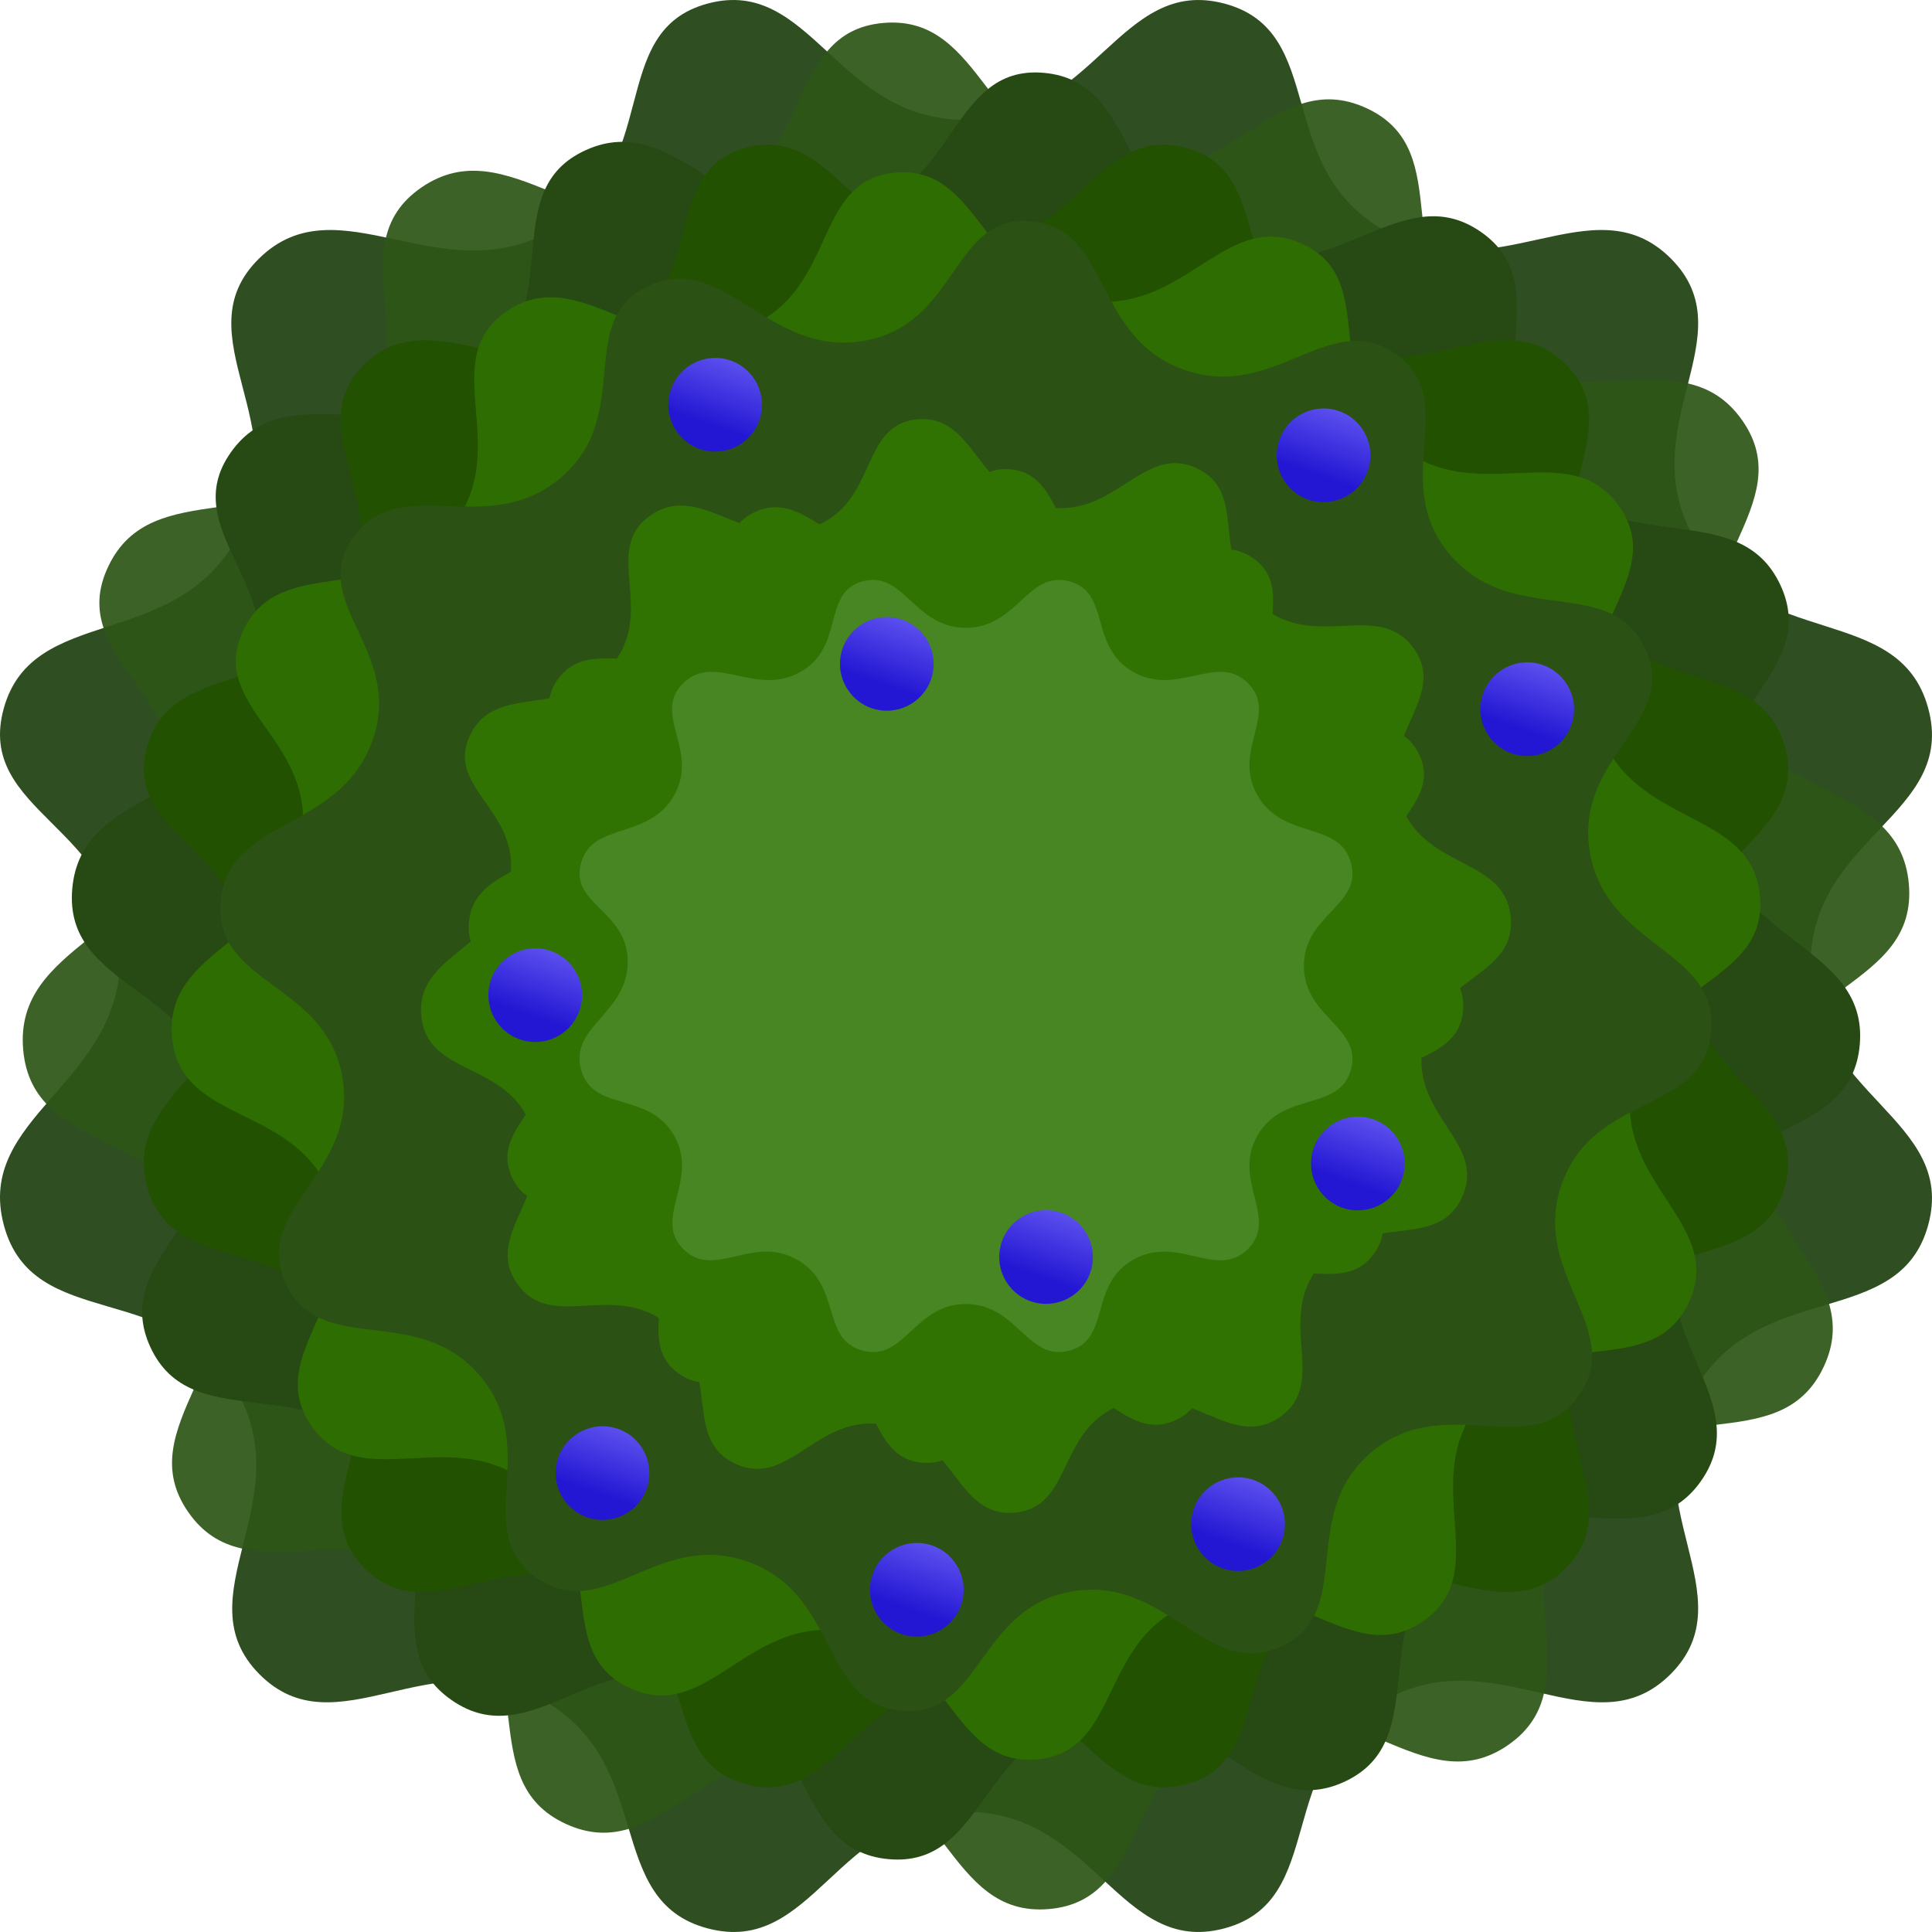 <?xml version="1.0" encoding="UTF-8" standalone="no"?>
<svg
   xml:space="preserve"
   width="165"
   height="165"
   version="1.1"
   id="svg22"
   sodipodi:docname="blueberry_bush.svg"
   inkscape:version="1.4 (86a8ad7, 2024-10-11)"
   xmlns:inkscape="http://www.inkscape.org/namespaces/inkscape"
   xmlns:sodipodi="http://sodipodi.sourceforge.net/DTD/sodipodi-0.dtd"
   xmlns:xlink="http://www.w3.org/1999/xlink"
   xmlns="http://www.w3.org/2000/svg"
   xmlns:svg="http://www.w3.org/2000/svg"><sodipodi:namedview
     id="namedview22"
     pagecolor="#ffffff"
     bordercolor="#000000"
     borderopacity="0.25"
     inkscape:showpageshadow="2"
     inkscape:pageopacity="0.0"
     inkscape:pagecheckerboard="0"
     inkscape:deskcolor="#d1d1d1"
     inkscape:zoom="3.3126881"
     inkscape:cx="170.85822"
     inkscape:cy="61.128604"
     inkscape:window-width="1920"
     inkscape:window-height="991"
     inkscape:window-x="-9"
     inkscape:window-y="-9"
     inkscape:window-maximized="1"
     inkscape:current-layer="g9" /><defs
     id="defs2"><linearGradient
       id="a"><stop
         offset=".278"
         style="stop-color:#2317d3;stop-opacity:1"
         id="stop1" /><stop
         offset="1"
         style="stop-color:#5b4fee;stop-opacity:1"
         id="stop2" /></linearGradient><linearGradient
       xlink:href="#a"
       id="b"
       x1="-32.133"
       x2="-24.133"
       y1="26.168"
       y2="26.168"
       gradientTransform="translate(30.615,66.408)"
       gradientUnits="userSpaceOnUse" /><linearGradient
       xlink:href="#a"
       id="c"
       x1="-32.133"
       x2="-24.133"
       y1="26.168"
       y2="26.168"
       gradientTransform="translate(-17.142,61.857)"
       gradientUnits="userSpaceOnUse" /><linearGradient
       xlink:href="#a"
       id="d"
       x1="-32.133"
       x2="-24.133"
       y1="26.168"
       y2="26.168"
       gradientTransform="translate(-35.434,84.952)"
       gradientUnits="userSpaceOnUse" /><linearGradient
       xlink:href="#a"
       id="e"
       x1="-32.133"
       x2="-24.133"
       y1="26.168"
       y2="26.168"
       gradientTransform="translate(-53.9,132.951)"
       gradientUnits="userSpaceOnUse" /><linearGradient
       xlink:href="#a"
       id="f"
       x1="-32.133"
       x2="-24.133"
       y1="26.168"
       y2="26.168"
       gradientTransform="translate(-33.9,28.435)"
       gradientUnits="userSpaceOnUse" /><linearGradient
       xlink:href="#a"
       id="g"
       x1="-32.133"
       x2="-24.133"
       y1="26.168"
       y2="26.168"
       gradientTransform="translate(-60.268,70.757)"
       gradientUnits="userSpaceOnUse" /><linearGradient
       xlink:href="#a"
       id="h"
       x1="-32.133"
       x2="-24.133"
       y1="26.168"
       y2="26.168"
       gradientTransform="translate(14.879,115.218)"
       gradientUnits="userSpaceOnUse" /><linearGradient
       xlink:href="#a"
       id="i"
       x1="-32.133"
       x2="-24.133"
       y1="26.168"
       y2="26.168"
       gradientTransform="translate(7.606,24.991)"
       gradientUnits="userSpaceOnUse" /><linearGradient
       xlink:href="#a"
       id="j"
       x1="-32.133"
       x2="-24.133"
       y1="26.168"
       y2="26.168"
       gradientTransform="translate(-79.63,49.08)"
       gradientUnits="userSpaceOnUse" /><linearGradient
       xlink:href="#a"
       id="k"
       x1="-32.133"
       x2="-24.133"
       y1="26.168"
       y2="26.168"
       gradientTransform="translate(-29.494,114.4)"
       gradientUnits="userSpaceOnUse" /><linearGradient
       xlink:href="#a"
       id="l"
       x1="-32.133"
       x2="-24.133"
       y1="26.168"
       y2="26.168"
       gradientTransform="translate(-7.607,84.468)"
       gradientUnits="userSpaceOnUse" /><linearGradient
       xlink:href="#a"
       id="m"
       x1="-32.133"
       x2="-24.133"
       y1="26.168"
       y2="26.168"
       gradientTransform="translate(-72.53,90.026)"
       gradientUnits="userSpaceOnUse" /><linearGradient
       inkscape:collect="always"
       xlink:href="#a"
       id="linearGradient22"
       gradientUnits="userSpaceOnUse"
       gradientTransform="translate(-37.344,44.725)"
       x1="-32.133"
       y1="26.168"
       x2="-24.133"
       y2="26.168" /><linearGradient
       inkscape:collect="always"
       xlink:href="#a"
       id="linearGradient23"
       gradientUnits="userSpaceOnUse"
       gradientTransform="translate(-28.068,115.833)"
       x1="-32.133"
       y1="26.168"
       x2="-24.133"
       y2="26.168" /><linearGradient
       inkscape:collect="always"
       xlink:href="#a"
       id="linearGradient24"
       gradientUnits="userSpaceOnUse"
       gradientTransform="translate(13.329,116.878)"
       x1="-32.133"
       y1="26.168"
       x2="-24.133"
       y2="26.168" /><linearGradient
       inkscape:collect="always"
       xlink:href="#a"
       id="linearGradient25"
       gradientUnits="userSpaceOnUse"
       gradientTransform="translate(-74.068,63.446)"
       x1="-32.133"
       y1="26.168"
       x2="-24.133"
       y2="26.168" /><linearGradient
       inkscape:collect="always"
       xlink:href="#a"
       id="linearGradient26"
       gradientUnits="userSpaceOnUse"
       gradientTransform="translate(-74.751,92.071)"
       x1="-32.133"
       y1="26.168"
       x2="-24.133"
       y2="26.168" /><linearGradient
       inkscape:collect="always"
       xlink:href="#a"
       id="linearGradient27"
       gradientUnits="userSpaceOnUse"
       gradientTransform="translate(-60.521,116.188)"
       x1="-32.133"
       y1="26.168"
       x2="-24.133"
       y2="26.168" /><linearGradient
       inkscape:collect="always"
       xlink:href="#a"
       id="linearGradient28"
       gradientUnits="userSpaceOnUse"
       gradientTransform="translate(15.332,42.838)"
       x1="-32.133"
       y1="26.168"
       x2="-24.133"
       y2="26.168" /><linearGradient
       inkscape:collect="always"
       xlink:href="#a"
       id="linearGradient22-3"
       gradientUnits="userSpaceOnUse"
       gradientTransform="translate(28.167,93.373)"
       x1="-32.133"
       y1="26.168"
       x2="-24.133"
       y2="26.168" /><linearGradient
       inkscape:collect="always"
       xlink:href="#a"
       id="linearGradient22-38"
       gradientUnits="userSpaceOnUse"
       gradientTransform="translate(-0.819,63.904)"
       x1="-32.133"
       y1="26.168"
       x2="-24.133"
       y2="26.168" /><linearGradient
       inkscape:collect="always"
       xlink:href="#a"
       id="linearGradient22-7"
       gradientUnits="userSpaceOnUse"
       gradientTransform="translate(-44.288,93.256)"
       x1="-32.133"
       y1="26.168"
       x2="-24.133"
       y2="26.168" /></defs><path
     d="m 104.546,0.299 c 8.931,2.352 4.102,13.909 13.634,19.349 9.532,5.439 17.859,-4.191 24.495,2.407 6.635,6.598 -3.452,14.378 2.048,23.985 5.5,9.608 17.476,5.334 19.952,14.445 2.475,9.11 -10.049,10.963 -10.049,21.997 0,11.035 12.525,13.08 10.049,22.14 -2.475,9.061 -14.452,4.514 -19.953,14.103 -5.5,9.589 4.587,17.62 -2.048,24.253 -6.636,6.633 -14.963,-3.149 -24.495,2.281 -9.532,5.429 -4.703,17.07 -13.634,19.437 -8.931,2.367 -11.067,-9.969 -22.089,-9.969 -11.023,0 -13.003,12.337 -22.001,9.969 -8.997,-2.367 -4.414,-14.008 -13.99,-19.438 -9.577,-5.43 -17.747,4.353 -24.317,-2.281 -6.569,-6.633 3.496,-14.664 -1.959,-24.253 C 14.733,109.137 2.802,113.9 0.326,104.623 -2.149,95.346 10.286,92.653 10.286,81.619 c 0,-11.034 -12.435,-12.239 -9.96,-21.133 C 2.802,51.591 14.733,55.648 20.189,46.041 c 5.456,-9.607 -4.789,-17.387 1.959,-23.985 6.749,-6.598 15.459,3.032 25.036,-2.407 9.577,-5.439 4.453,-16.996 13.271,-19.349 8.818,-2.353 10.978,9.938 22.001,9.938 11.023,0 13.159,-12.29 22.089,-9.938 M 97.933,25.147 c -6.252,-1.647 -7.747,6.956 -15.463,6.956 -7.716,0 -9.228,-8.604 -15.4,-6.956 -6.173,1.647 -2.586,9.737 -9.29,13.544 -6.704,3.807 -12.801,-2.933 -17.525,1.685 -4.724,4.619 2.447,10.064 -1.372,16.79 -3.819,6.725 -12.171,3.885 -13.904,10.111 -1.732,6.226 6.972,7.069 6.972,14.793 0,7.724 -8.705,9.609 -6.972,16.103 1.733,6.494 10.086,3.16 13.904,9.872 3.819,6.712 -3.227,12.334 1.372,16.977 4.599,4.643 10.317,-2.204 17.021,1.596 6.704,3.801 3.495,11.95 9.794,13.607 6.298,1.657 7.685,-6.979 15.4,-6.979 7.715,0 9.211,8.636 15.463,6.979 6.252,-1.657 2.871,-9.806 9.544,-13.607 6.673,-3.801 12.501,3.047 17.146,-1.596 4.645,-4.644 -2.416,-10.265 1.434,-16.977 3.85,-6.713 12.234,-3.53 13.966,-9.872 1.733,-6.343 -7.034,-7.774 -7.034,-15.498 0,-7.724 8.767,-9.021 7.034,-15.398 -1.733,-6.377 -10.116,-3.386 -13.966,-10.111 -3.85,-6.725 3.211,-12.171 -1.434,-16.79 -4.645,-4.619 -10.474,2.122 -17.146,-1.685 -6.673,-3.807 -3.292,-11.897 -9.544,-13.544"
     style="fill:#2f4e22;fill-opacity:1;fill-rule:nonzero;stroke:none;stroke-width:0;stroke-linecap:butt;stroke-linejoin:miter;stroke-miterlimit:4;stroke-dasharray:none;stroke-dashoffset:0"
     vector-effect="non-scaling-stroke"
     id="path1" /><path
     d="m 116.694,9.233 c -7.968,-3.674 -11.994,7.471 -22.308,5.654 -10.311,-1.819 -10.305,-13.675 -18.942,-12.927 -8.639,0.748 -5.751,12.404 -15.609,15.913 -9.858,3.509 -16.416,-6.939 -23.819,-1.879 -7.403,5.06 0.9,14.029 -5.79,22.117 -6.69,8.087 -17.182,2.325 -20.966,10.239 -3.784,7.913 7.654,11.09 5.832,21.415 -1.819,10.322 -13.9,10.791 -13.112,19.879 0.788,9.088 12.734,6.6 16.256,16.471 3.522,9.871 -7.22,15.723 -2.167,23.012 5.051,7.291 14.309,-0.515 22.374,6.147 8.063,6.659 1.855,16.795 9.88,20.493 8.03,3.698 11.917,-7.517 22.229,-5.698 10.311,1.817 10.274,13.713 19.021,12.971 8.747,-0.741 6.149,-12.43 15.963,-15.937 9.812,-3.507 15.99,7.018 23.294,1.907 7.304,-5.111 -0.812,-14.289 5.918,-22.352 6.725,-8.065 17.182,-1.835 20.992,-9.904 3.81,-8.07 -7.57,-12.047 -5.751,-22.372 1.822,-10.322 13.845,-9.988 13.031,-18.92 -0.814,-8.932 -12.723,-6.91 -16.282,-16.808 -3.562,-9.896 7.159,-15.51 2.039,-22.777 -5.119,-7.267 -14.498,0.367 -22.519,-6.292 -8.021,-6.662 -1.597,-16.676 -9.563,-20.352"
     style="opacity:0.925;fill:#2e5617;fill-opacity:1;fill-rule:nonzero;stroke:none;stroke-width:0;stroke-linecap:butt;stroke-linejoin:miter;stroke-miterlimit:4;stroke-dasharray:none;stroke-dashoffset:0"
     vector-effect="non-scaling-stroke"
     id="path2" /><g
     style="fill:#2e5617;fill-opacity:1;stroke:none"
     id="g3"
     transform="translate(9.0473275e-5,-1.3630265e-4)"><path
       d="m 53.458,-199.114 c -21.656,-5.699 -26.836,24.074 -53.564,24.074 -26.727,0 -31.965,-29.772 -53.347,-24.073 -21.383,5.7 -8.96,33.693 -32.182,46.868 -23.222,13.175 -44.342,-10.15 -60.706,5.832 -16.365,15.983 8.477,34.827 -4.752,58.1 -13.229,23.271 -42.16,13.443 -48.164,34.989 -6.003,21.545 24.151,24.462 24.151,51.19 0,26.73 -30.154,33.253 -24.151,55.724 6.003,22.472 34.935,10.935 48.164,34.162 13.23,23.228 -11.177,42.68 4.752,58.748 15.929,16.068 35.741,-7.628 58.963,5.525 23.222,13.152 12.107,41.35 33.925,47.084 21.818,5.734 26.62,-24.15 53.347,-24.15 26.728,0 31.908,29.884 53.564,24.15 21.656,-5.734 9.947,-33.932 33.061,-47.084 23.114,-13.152 43.304,10.543 59.395,-5.525 16.09,-16.069 -8.37,-35.52 4.968,-58.748 13.338,-23.228 42.377,-12.214 48.38,-34.162 6.003,-21.948 -24.368,-26.902 -24.368,-53.63 0,-26.73 30.371,-31.216 24.368,-53.284 -6.003,-22.069 -35.043,-11.718 -48.38,-34.99 -13.337,-23.272 11.123,-42.116 -4.968,-58.099 -16.09,-15.983 -36.281,7.343 -59.395,-5.832 -23.114,-13.175 -11.405,-41.169 -33.06,-46.868"
       style="opacity:1;fill:#274913;fill-opacity:1;fill-rule:nonzero;stroke:none;stroke-width:0;stroke-linecap:butt;stroke-linejoin:miter;stroke-miterlimit:4;stroke-dasharray:none;stroke-dashoffset:0"
       transform="matrix(0.349,0.127,-0.127,0.349,82.518,82.5)"
       vector-effect="non-scaling-stroke"
       id="path3" /></g><g
     style="fill:#2e6d02;fill-opacity:1;stroke:none"
     id="g4"
     transform="translate(9.0473275e-5,-1.3630265e-4)"><path
       d="m 53.458,-199.114 c -21.656,-5.699 -26.836,24.074 -53.564,24.074 -26.727,0 -31.965,-29.772 -53.347,-24.073 -21.383,5.7 -8.96,33.693 -32.182,46.868 -23.222,13.175 -44.342,-10.15 -60.706,5.832 -16.365,15.983 8.477,34.827 -4.752,58.1 -13.229,23.271 -42.16,13.443 -48.164,34.989 -6.003,21.545 24.151,24.462 24.151,51.19 0,26.73 -30.154,33.253 -24.151,55.724 6.003,22.472 34.935,10.935 48.164,34.162 13.23,23.228 -11.177,42.68 4.752,58.748 15.929,16.068 35.741,-7.628 58.963,5.525 23.222,13.152 12.107,41.35 33.925,47.084 21.818,5.734 26.62,-24.15 53.347,-24.15 26.728,0 31.908,29.884 53.564,24.15 21.656,-5.734 9.947,-33.932 33.061,-47.084 23.114,-13.152 43.304,10.543 59.395,-5.525 16.09,-16.069 -8.37,-35.52 4.968,-58.748 13.338,-23.228 42.377,-12.214 48.38,-34.162 6.003,-21.948 -24.368,-26.902 -24.368,-53.63 0,-26.73 30.371,-31.216 24.368,-53.284 -6.003,-22.069 -35.043,-11.718 -48.38,-34.99 -13.337,-23.272 11.123,-42.116 -4.968,-58.099 -16.09,-15.983 -36.281,7.343 -59.395,-5.832 -23.114,-13.175 -11.405,-41.169 -33.06,-46.868"
       style="opacity:1;fill:#225101;fill-opacity:1;fill-rule:nonzero;stroke:none;stroke-width:0;stroke-linecap:butt;stroke-linejoin:miter;stroke-miterlimit:4;stroke-dasharray:none;stroke-dashoffset:0"
       transform="matrix(0.351,0,0,0.351,82.5,82.5)"
       vector-effect="non-scaling-stroke"
       id="path4" /></g><g
     style="fill:#2e6d02;fill-opacity:1;stroke:none"
     id="g5"
     transform="translate(9.0473275e-5,-1.3630265e-4)"><path
       d="m 53.458,-199.114 c -21.656,-5.699 -26.836,24.074 -53.564,24.074 -26.727,0 -31.965,-29.772 -53.347,-24.073 -21.383,5.7 -8.96,33.693 -32.182,46.868 -23.222,13.175 -44.342,-10.15 -60.706,5.832 -16.365,15.983 8.477,34.827 -4.752,58.1 -13.229,23.271 -42.16,13.443 -48.164,34.989 -6.003,21.545 24.151,24.462 24.151,51.19 0,26.73 -30.154,33.253 -24.151,55.724 6.003,22.472 34.935,10.935 48.164,34.162 13.23,23.228 -11.177,42.68 4.752,58.748 15.929,16.068 35.741,-7.628 58.963,5.525 23.222,13.152 12.107,41.35 33.925,47.084 21.818,5.734 26.62,-24.15 53.347,-24.15 26.728,0 31.908,29.884 53.564,24.15 21.656,-5.734 9.947,-33.932 33.061,-47.084 23.114,-13.152 43.304,10.543 59.395,-5.525 16.09,-16.069 -8.37,-35.52 4.968,-58.748 13.338,-23.228 42.377,-12.214 48.38,-34.162 6.003,-21.948 -24.368,-26.902 -24.368,-53.63 0,-26.73 30.371,-31.216 24.368,-53.284 -6.003,-22.069 -35.043,-11.718 -48.38,-34.99 -13.337,-23.272 11.123,-42.116 -4.968,-58.099 -16.09,-15.983 -36.281,7.343 -59.395,-5.832 -23.114,-13.175 -11.405,-41.169 -33.06,-46.868"
       style="opacity:1;fill:#2e6d02;fill-opacity:1;fill-rule:nonzero;stroke:none;stroke-width:0;stroke-linecap:butt;stroke-linejoin:miter;stroke-miterlimit:4;stroke-dasharray:none;stroke-dashoffset:0"
       transform="matrix(0.325,0.057,-0.057,0.325,82.506,82.501)"
       vector-effect="non-scaling-stroke"
       id="path5" /></g><g
     style="fill:#40781f;fill-opacity:1;stroke:none"
     id="g6"
     transform="translate(9.0473275e-5,-1.3630265e-4)"><path
       d="m 53.458,-199.114 c -21.656,-5.699 -26.836,24.074 -53.564,24.074 -26.727,0 -31.965,-29.772 -53.347,-24.073 -21.383,5.7 -8.96,33.693 -32.182,46.868 -23.222,13.175 -44.342,-10.15 -60.706,5.832 -16.365,15.983 8.477,34.827 -4.752,58.1 -13.229,23.271 -42.16,13.443 -48.164,34.989 -6.003,21.545 24.151,24.462 24.151,51.19 0,26.73 -30.154,33.253 -24.151,55.724 6.003,22.472 34.935,10.935 48.164,34.162 13.23,23.228 -11.177,42.68 4.752,58.748 15.929,16.068 35.741,-7.628 58.963,5.525 23.222,13.152 12.107,41.35 33.925,47.084 21.818,5.734 26.62,-24.15 53.347,-24.15 26.728,0 31.908,29.884 53.564,24.15 21.656,-5.734 9.947,-33.932 33.061,-47.084 23.114,-13.152 43.304,10.543 59.395,-5.525 16.09,-16.069 -8.37,-35.52 4.968,-58.748 13.338,-23.228 42.377,-12.214 48.38,-34.162 6.003,-21.948 -24.368,-26.902 -24.368,-53.63 0,-26.73 30.371,-31.216 24.368,-53.284 -6.003,-22.069 -35.043,-11.718 -48.38,-34.99 -13.337,-23.272 11.123,-42.116 -4.968,-58.099 -16.09,-15.983 -36.281,7.343 -59.395,-5.832 -23.114,-13.175 -11.405,-41.169 -33.06,-46.868"
       style="opacity:1;fill:#2b5115;fill-opacity:1;fill-rule:nonzero;stroke:none;stroke-width:0;stroke-linecap:butt;stroke-linejoin:miter;stroke-miterlimit:4;stroke-dasharray:none;stroke-dashoffset:0"
       transform="matrix(0.291,0.106,-0.106,0.291,82.515,82.5)"
       vector-effect="non-scaling-stroke"
       id="path6" /></g><g
     style="fill:#3b8c03;fill-opacity:1;stroke:none"
     id="g7"
     transform="translate(9.0473275e-5,-1.3630265e-4)"><path
       d="m 53.458,-199.114 c -21.656,-5.699 -26.836,24.074 -53.564,24.074 -26.727,0 -31.965,-29.772 -53.347,-24.073 -21.383,5.7 -8.96,33.693 -32.182,46.868 -23.222,13.175 -44.342,-10.15 -60.706,5.832 -16.365,15.983 8.477,34.827 -4.752,58.1 -13.229,23.271 -42.16,13.443 -48.164,34.989 -6.003,21.545 24.151,24.462 24.151,51.19 0,26.73 -30.154,33.253 -24.151,55.724 6.003,22.472 34.935,10.935 48.164,34.162 13.23,23.228 -11.177,42.68 4.752,58.748 15.929,16.068 35.741,-7.628 58.963,5.525 23.222,13.152 12.107,41.35 33.925,47.084 21.818,5.734 26.62,-24.15 53.347,-24.15 26.728,0 31.908,29.884 53.564,24.15 21.656,-5.734 9.947,-33.932 33.061,-47.084 23.114,-13.152 43.304,10.543 59.395,-5.525 16.09,-16.069 -8.37,-35.52 4.968,-58.748 13.338,-23.228 42.377,-12.214 48.38,-34.162 6.003,-21.948 -24.368,-26.902 -24.368,-53.63 0,-26.73 30.371,-31.216 24.368,-53.284 -6.003,-22.069 -35.043,-11.718 -48.38,-34.99 -13.337,-23.272 11.123,-42.116 -4.968,-58.099 -16.09,-15.983 -36.281,7.343 -59.395,-5.832 -23.114,-13.175 -11.405,-41.169 -33.06,-46.868"
       style="opacity:1;fill:#307302;fill-opacity:1;fill-rule:nonzero;stroke:none;stroke-width:0;stroke-linecap:butt;stroke-linejoin:miter;stroke-miterlimit:4;stroke-dasharray:none;stroke-dashoffset:0"
       transform="matrix(0.223,0.039,-0.039,0.224,82.504,82.5)"
       vector-effect="non-scaling-stroke"
       id="path7" /></g><g
     style="fill:#3b8c03;fill-opacity:1;stroke:none"
     id="g8"
     transform="translate(9.0473275e-5,-1.3630265e-4)"><path
       d="m 53.458,-199.114 c -21.656,-5.699 -26.836,24.074 -53.564,24.074 -26.727,0 -31.965,-29.772 -53.347,-24.073 -21.383,5.7 -8.96,33.693 -32.182,46.868 -23.222,13.175 -44.342,-10.15 -60.706,5.832 -16.365,15.983 8.477,34.827 -4.752,58.1 -13.229,23.271 -42.16,13.443 -48.164,34.989 -6.003,21.545 24.151,24.462 24.151,51.19 0,26.73 -30.154,33.253 -24.151,55.724 6.003,22.472 34.935,10.935 48.164,34.162 13.23,23.228 -11.177,42.68 4.752,58.748 15.929,16.068 35.741,-7.628 58.963,5.525 23.222,13.152 12.107,41.35 33.925,47.084 21.818,5.734 26.62,-24.15 53.347,-24.15 26.728,0 31.908,29.884 53.564,24.15 21.656,-5.734 9.947,-33.932 33.061,-47.084 23.114,-13.152 43.304,10.543 59.395,-5.525 16.09,-16.069 -8.37,-35.52 4.968,-58.748 13.338,-23.228 42.377,-12.214 48.38,-34.162 6.003,-21.948 -24.368,-26.902 -24.368,-53.63 0,-26.73 30.371,-31.216 24.368,-53.284 -6.003,-22.069 -35.043,-11.718 -48.38,-34.99 -13.337,-23.272 11.123,-42.116 -4.968,-58.099 -16.09,-15.983 -36.281,7.343 -59.395,-5.832 -23.114,-13.175 -11.405,-41.169 -33.06,-46.868"
       style="opacity:1;fill:#307302;fill-opacity:1;fill-rule:nonzero;stroke:none;stroke-width:0;stroke-linecap:butt;stroke-linejoin:miter;stroke-miterlimit:4;stroke-dasharray:none;stroke-dashoffset:0"
       transform="matrix(0.194,0.071,-0.071,0.194,82.51,82.5)"
       vector-effect="non-scaling-stroke"
       id="path8" /></g><g
     style="fill:#539b29;fill-opacity:1;stroke:none"
     id="g9"
     transform="translate(9.0473275e-5,-1.3630265e-4)"><path
       d="m 53.458,-199.114 c -21.656,-5.699 -26.836,24.074 -53.564,24.074 -26.727,0 -31.965,-29.772 -53.347,-24.073 -21.383,5.7 -8.96,33.693 -32.182,46.868 -23.222,13.175 -44.342,-10.15 -60.706,5.832 -16.365,15.983 8.477,34.827 -4.752,58.1 -13.229,23.271 -42.16,13.443 -48.164,34.989 -6.003,21.545 24.151,24.462 24.151,51.19 0,26.73 -30.154,33.253 -24.151,55.724 6.003,22.472 34.935,10.935 48.164,34.162 13.23,23.228 -11.177,42.68 4.752,58.748 15.929,16.068 35.741,-7.628 58.963,5.525 23.222,13.152 12.107,41.35 33.925,47.084 21.818,5.734 26.62,-24.15 53.347,-24.15 26.728,0 31.908,29.884 53.564,24.15 21.656,-5.734 9.947,-33.932 33.061,-47.084 23.114,-13.152 43.304,10.543 59.395,-5.525 16.09,-16.069 -8.37,-35.52 4.968,-58.748 13.338,-23.228 42.377,-12.214 48.38,-34.162 6.003,-21.948 -24.368,-26.902 -24.368,-53.63 0,-26.73 30.371,-31.216 24.368,-53.284 -6.003,-22.069 -35.043,-11.718 -48.38,-34.99 -13.337,-23.272 11.123,-42.116 -4.968,-58.099 -16.09,-15.983 -36.281,7.343 -59.395,-5.832 -23.114,-13.175 -11.405,-41.169 -33.06,-46.868"
       style="opacity:1;fill:#488523;fill-opacity:1;fill-rule:nonzero;stroke:none;stroke-width:0;stroke-linecap:butt;stroke-linejoin:miter;stroke-miterlimit:4;stroke-dasharray:none;stroke-dashoffset:0"
       transform="matrix(0.165,0,0,0.165,82.5,82.5)"
       vector-effect="non-scaling-stroke"
       id="path9" /><circle
       cx="-65.477"
       cy="70.892"
       r="4"
       style="fill:url(#linearGradient22);fill-opacity:1;stroke:none;stroke-width:11.762;stroke-linecap:round;stroke-linejoin:round;stroke-miterlimit:10"
       transform="rotate(-71)"
       id="circle12-4" /><circle
       cx="-56.201"
       cy="142"
       r="4"
       style="fill:url(#linearGradient23);fill-opacity:1;stroke:none;stroke-width:11.762;stroke-linecap:round;stroke-linejoin:round;stroke-miterlimit:10"
       transform="rotate(-71)"
       id="circle12-4-1" /><circle
       cx="-14.804"
       cy="143.045"
       r="4"
       style="fill:url(#linearGradient24);fill-opacity:1;stroke:none;stroke-width:11.762;stroke-linecap:round;stroke-linejoin:round;stroke-miterlimit:10"
       transform="rotate(-71)"
       id="circle12-4-5" /><circle
       cx="-102.201"
       cy="89.613"
       r="4"
       style="fill:url(#linearGradient25);fill-opacity:1;stroke:none;stroke-width:11.762;stroke-linecap:round;stroke-linejoin:round;stroke-miterlimit:10"
       transform="rotate(-71)"
       id="circle12-4-18" /><circle
       cx="-102.884"
       cy="118.238"
       r="4"
       style="fill:url(#linearGradient26);fill-opacity:1;stroke:none;stroke-width:11.762;stroke-linecap:round;stroke-linejoin:round;stroke-miterlimit:10"
       transform="rotate(-71)"
       id="circle12-4-7" /><circle
       cx="-88.654"
       cy="142.355"
       r="4"
       style="fill:url(#linearGradient27);fill-opacity:1;stroke:none;stroke-width:11.762;stroke-linecap:round;stroke-linejoin:round;stroke-miterlimit:10"
       transform="rotate(-71)"
       id="circle12-4-4" /><circle
       cx="-12.801"
       cy="69.005"
       r="4"
       style="fill:url(#linearGradient28);fill-opacity:1;stroke:none;stroke-width:11.762;stroke-linecap:round;stroke-linejoin:round;stroke-miterlimit:10"
       transform="rotate(-71)"
       id="circle12-4-2" /><circle
       cx="0.034"
       cy="119.54"
       r="4"
       style="fill:url(#linearGradient22-3);fill-opacity:1;stroke:none;stroke-width:11.762;stroke-linecap:round;stroke-linejoin:round;stroke-miterlimit:10"
       transform="rotate(-71)"
       id="circle12-4-11" /><circle
       cx="-28.952"
       cy="90.071"
       r="4"
       style="fill:url(#linearGradient22-38);fill-opacity:1;stroke:none;stroke-width:11.762;stroke-linecap:round;stroke-linejoin:round;stroke-miterlimit:10"
       transform="rotate(-71)"
       id="circle12-4-27" /><circle
       cx="-72.421"
       cy="119.423"
       r="4"
       style="fill:url(#linearGradient22-7);fill-opacity:1;stroke:none;stroke-width:11.762;stroke-linecap:round;stroke-linejoin:round;stroke-miterlimit:10"
       transform="rotate(-71)"
       id="circle12-4-19" /></g></svg>
